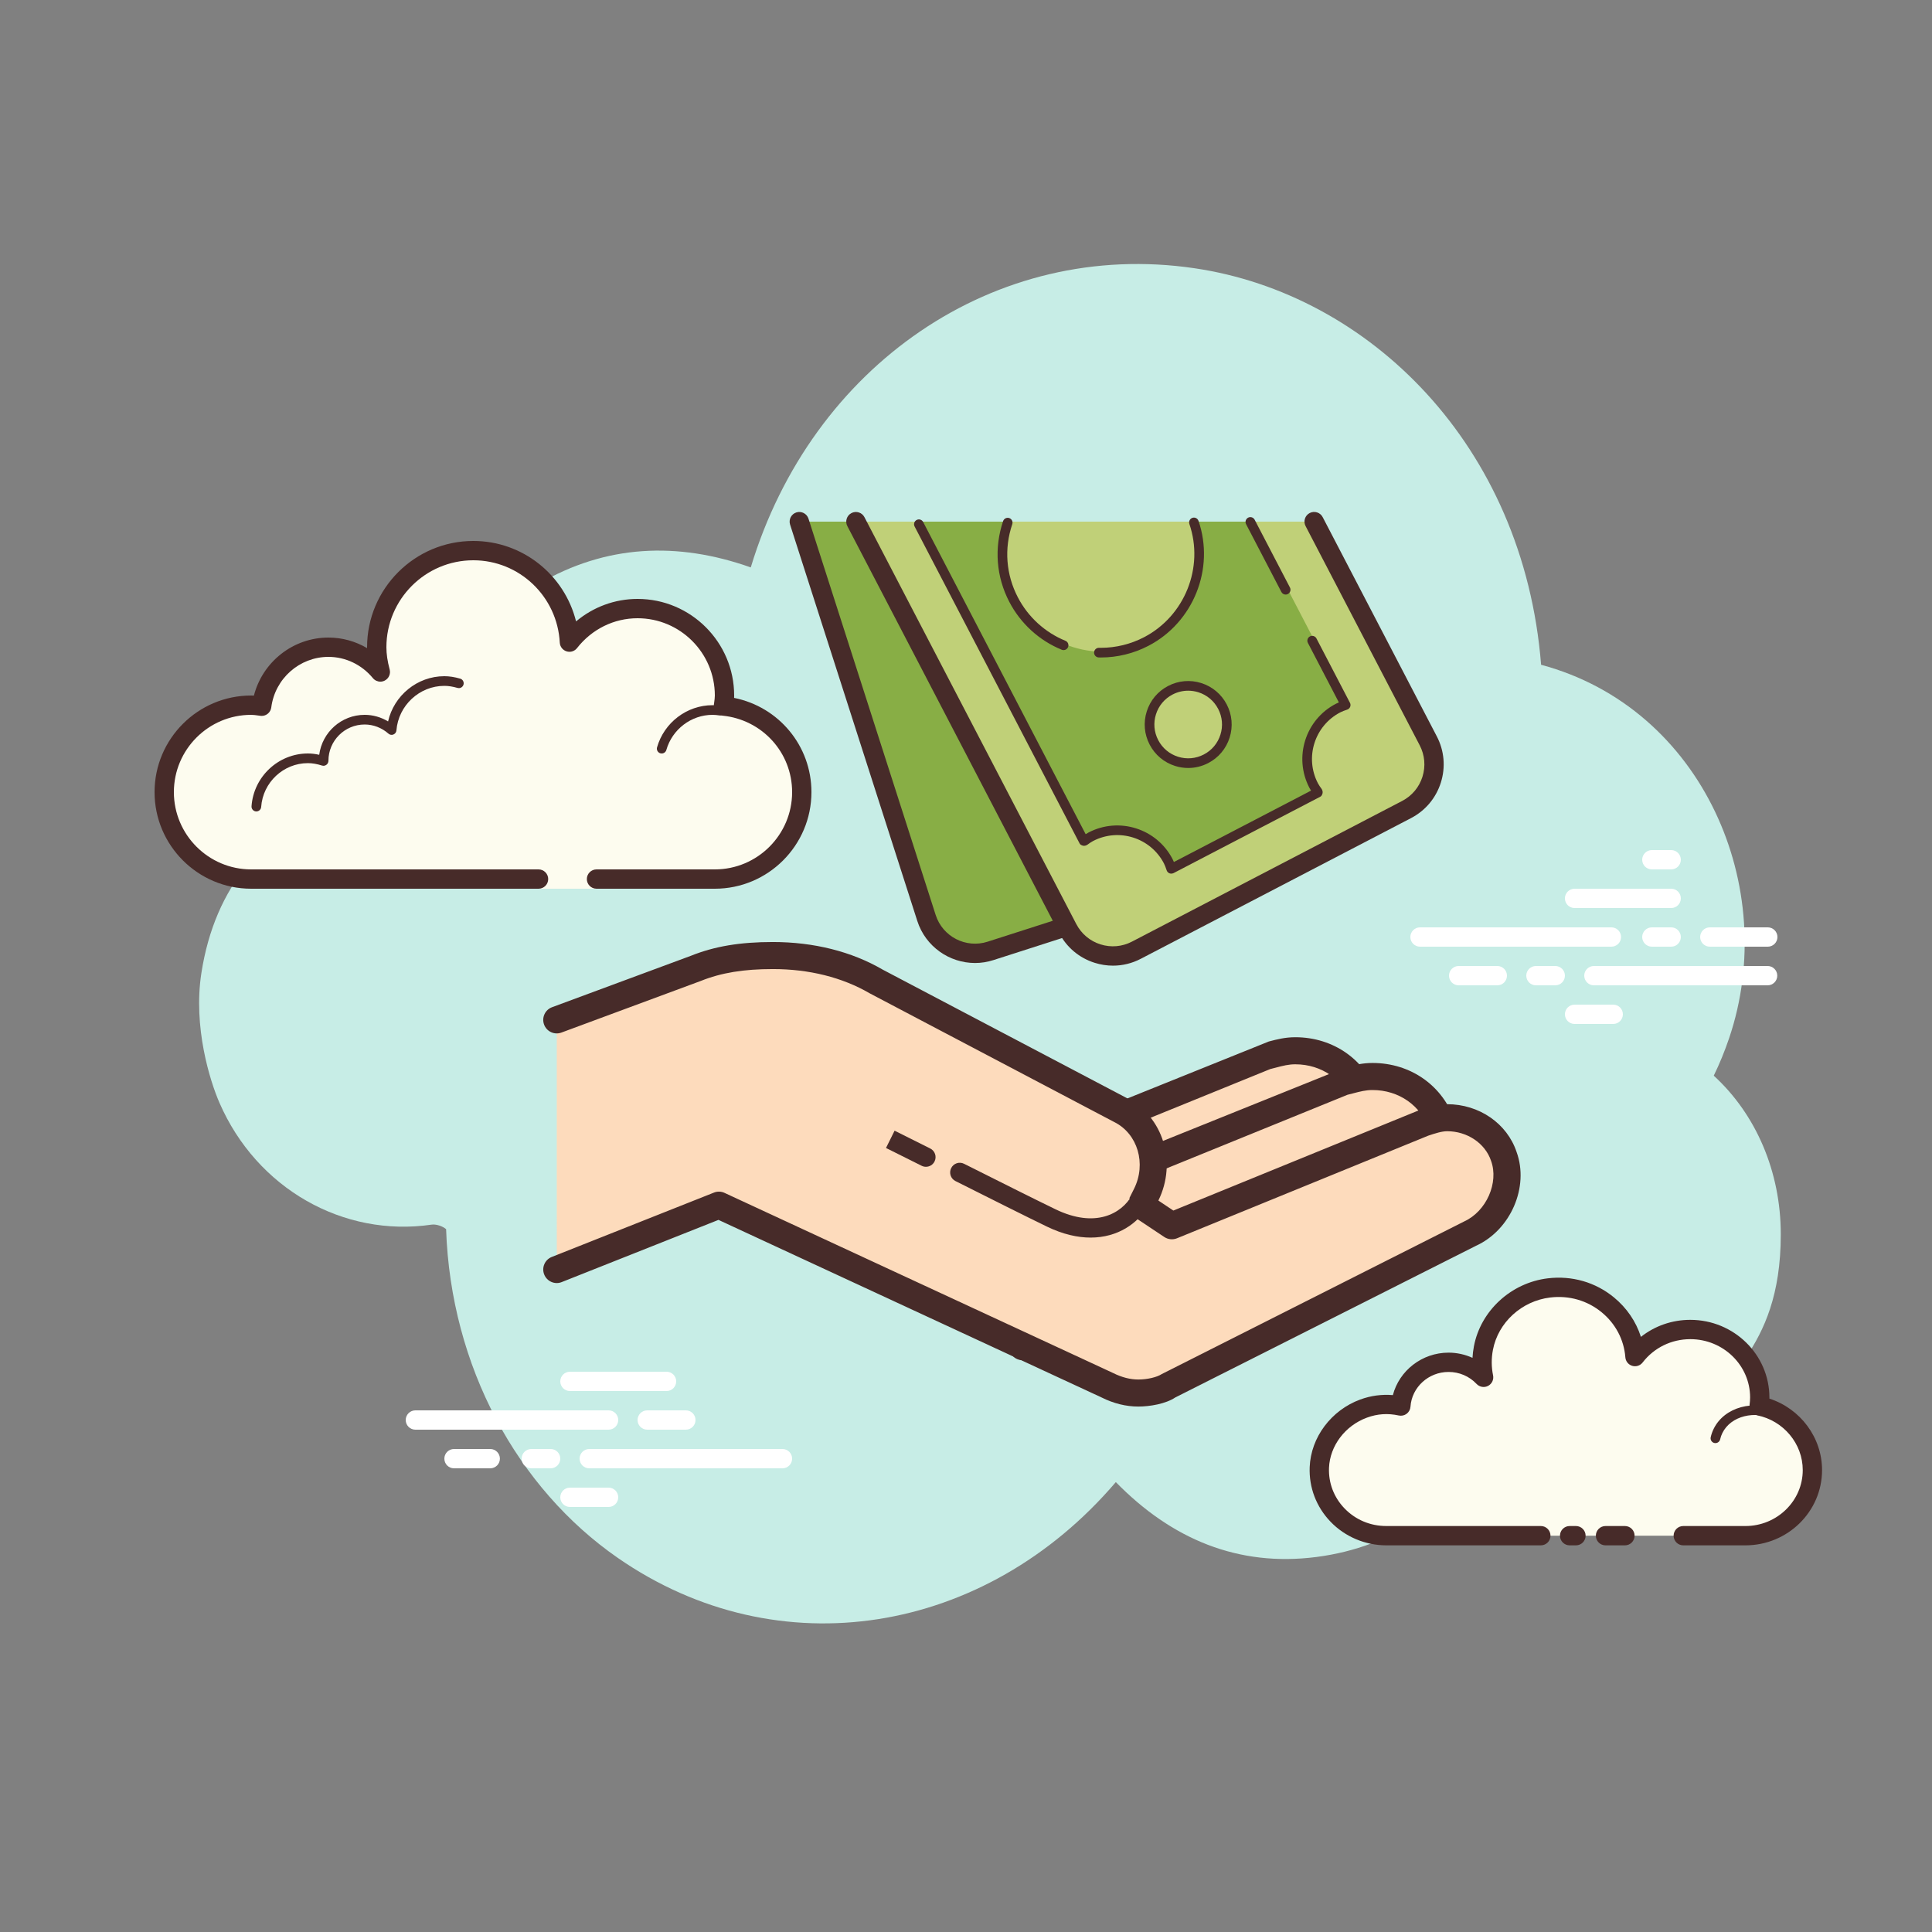 <svg xmlns="http://www.w3.org/2000/svg" viewBox="0 0 100 100"><rect x="0" y="0" width="100" height="100" fill="#808080" stroke="none"/><path fill="#c7ede6" d="M88.704,55.677c0.3-0.616,0.566-1.264,0.796-1.943c2.633-7.77-1.349-17.078-9.733-19.325 C78.86,23.026,70.86,15.216,61.826,13.884c-10.341-1.525-19.814,5.044-22.966,15.485c-3.799-1.346-7.501-1.182-10.99,0.857 c-1.583,0.732-3.031,1.812-4.33,3.233c-1.907,2.086-3.147,4.719-3.652,7.495c-0.748,0.118-1.483,0.236-2.176,0.484 c-4.04,1.449-6.589,4.431-7.288,8.923c-0.435,2.797,0.443,5.587,0.933,6.714c1.935,4.455,6.422,6.98,10.981,6.312 c0.227-0.033,0.557,0.069,0.752,0.233c0.241,7.12,3.698,13.417,8.884,17.014c8.321,5.772,19.027,3.994,25.781-3.921 c2.894,2.96,6.338,4.398,10.384,3.876c4.023-0.519,7.147-2.739,9.426-6.349c1.053,0.283,2.051,0.691,3.083,0.804 c4.042,0.442,7.324-1.165,9.732-4.8c0.922-1.391,1.793-3.194,1.793-6.354C92.174,60.634,90.88,57.667,88.704,55.677z"/><path fill="#fff" d="M83.405,49H73.5c-0.276,0-0.5-0.224-0.5-0.5s0.224-0.5,0.5-0.5h9.905c0.276,0,0.5,0.224,0.5,0.5 S83.682,49,83.405,49z M86.5,49h-1c-0.276,0-0.5-0.224-0.5-0.5s0.224-0.5,0.5-0.5h1c0.276,0,0.5,0.224,0.5,0.5S86.777,49,86.5,49z M91.491,51H82.5c-0.276,0-0.5-0.224-0.5-0.5s0.224-0.5,0.5-0.5h8.991c0.276,0,0.5,0.224,0.5,0.5S91.767,51,91.491,51z M80.5,51h-1 c-0.276,0-0.5-0.224-0.5-0.5s0.224-0.5,0.5-0.5h1c0.276,0,0.5,0.224,0.5,0.5S80.777,51,80.5,51z M77.5,51h-2 c-0.276,0-0.5-0.224-0.5-0.5s0.224-0.5,0.5-0.5h2c0.276,0,0.5,0.224,0.5,0.5S77.777,51,77.5,51z M83.5,53h-2 c-0.276,0-0.5-0.224-0.5-0.5s0.224-0.5,0.5-0.5h2c0.276,0,0.5,0.224,0.5,0.5S83.776,53,83.5,53z M86.5,44c-0.177,0-0.823,0-1,0 c-0.276,0-0.5,0.224-0.5,0.5s0.224,0.5,0.5,0.5c0.177,0,0.823,0,1,0c0.276,0,0.5-0.224,0.5-0.5S86.776,44,86.5,44z M86.5,46 c-0.177,0-4.823,0-5,0c-0.276,0-0.5,0.224-0.5,0.5s0.224,0.5,0.5,0.5c0.177,0,4.823,0,5,0c0.276,0,0.5-0.224,0.5-0.5 S86.776,46,86.5,46z M91.5,48c-0.177,0-2.823,0-3,0c-0.276,0-0.5,0.224-0.5,0.5s0.224,0.5,0.5,0.5c0.177,0,2.823,0,3,0 c0.276,0,0.5-0.224,0.5-0.5S91.776,48,91.5,48z"/><path fill="#fff" d="M31.5,74h-10c-0.276,0-0.5-0.224-0.5-0.5s0.224-0.5,0.5-0.5h10c0.276,0,0.5,0.224,0.5,0.5 S31.776,74,31.5,74z M35.5,74h-2c-0.276,0-0.5-0.224-0.5-0.5s0.224-0.5,0.5-0.5h2c0.276,0,0.5,0.224,0.5,0.5S35.776,74,35.5,74z M40.5,76h-10c-0.276,0-0.5-0.224-0.5-0.5s0.224-0.5,0.5-0.5h10c0.276,0,0.5,0.224,0.5,0.5S40.777,76,40.5,76z M28.5,76h-1 c-0.276,0-0.5-0.224-0.5-0.5s0.224-0.5,0.5-0.5h1c0.276,0,0.5,0.224,0.5,0.5S28.776,76,28.5,76z M25.375,76H23.5 c-0.276,0-0.5-0.224-0.5-0.5s0.224-0.5,0.5-0.5h1.875c0.276,0,0.5,0.224,0.5,0.5S25.651,76,25.375,76z M34.5,72h-5 c-0.276,0-0.5-0.224-0.5-0.5s0.224-0.5,0.5-0.5h5c0.276,0,0.5,0.224,0.5,0.5S34.777,72,34.5,72z M31.5,78h-2 c-0.276,0-0.5-0.224-0.5-0.5s0.224-0.5,0.5-0.5h2c0.276,0,0.5,0.224,0.5,0.5S31.776,78,31.5,78z"/><path fill="#fddbbc" d="M52.926,69.705l15.584-7.859c1.732-0.799,2.797-3.064,2.131-4.928 c-0.533-1.598-1.998-2.531-3.596-2.531c-0.533,0-0.932,0.133-1.465,0.266l-12.787,5.195"/><path fill="#472b29" d="M52.928,70.405c-0.256,0-0.503-0.141-0.626-0.385c-0.174-0.346-0.035-0.767,0.31-0.94l15.584-7.859 c1.467-0.677,2.308-2.61,1.787-4.067c-0.42-1.261-1.571-2.066-2.938-2.066c-0.349,0-0.63,0.073-1.019,0.175l-0.277,0.071 l-12.692,5.163c-0.36,0.147-0.767-0.026-0.912-0.385s0.026-0.767,0.385-0.912l13.145-5.293c0.433-0.112,0.843-0.22,1.371-0.22 c1.979,0,3.652,1.182,4.261,3.011c0.768,2.147-0.376,4.803-2.502,5.784L53.242,70.33C53.141,70.381,53.033,70.405,52.928,70.405z"/><path fill="#fddbbc" d="M56.922,71.037l15.584-7.859c1.732-0.799,2.797-3.064,2.131-4.928 c-0.533-1.598-1.998-2.531-3.596-2.531c-0.533,0-0.932,0.133-1.465,0.266L56.789,61.18"/><path fill="#472b29" d="M56.923,71.737c-0.257,0-0.503-0.141-0.626-0.385c-0.174-0.346-0.035-0.767,0.31-0.94l15.585-7.859 c1.467-0.677,2.308-2.61,1.787-4.067c-0.421-1.261-1.572-2.066-2.938-2.066c-0.349,0-0.63,0.073-1.019,0.175l-0.277,0.071 l-12.692,5.163c-0.359,0.146-0.767-0.027-0.912-0.385c-0.146-0.358,0.026-0.767,0.385-0.912l13.145-5.293 c0.433-0.112,0.843-0.22,1.371-0.22c1.979,0,3.651,1.182,4.261,3.01c0.768,2.148-0.376,4.804-2.502,5.785l-15.563,7.849 C57.136,71.713,57.028,71.737,56.923,71.737z"/><path fill="#fddbbc" d="M28.818,52.789l7.193-2.664c1.332-0.533,2.664-0.666,3.996-0.666c1.865,0,3.73,0.4,5.328,1.332 l12.654,6.66c1.598,0.799,2.131,2.797,1.332,4.396l-0.266,0.533l1.598,1.066l13.053-5.328c0.4-0.133,0.799-0.266,1.199-0.266 c1.332,0,2.531,0.799,2.93,1.998c0.533,1.465-0.266,3.33-1.732,3.996l-15.584,7.859c-0.4,0.266-1.066,0.4-1.598,0.4 s-1.066-0.133-1.598-0.4L37.21,62.381l-8.391,3.33"/><path fill="#472b29" d="M58.92,72.803c-0.639,0-1.281-0.159-1.91-0.474l-19.822-9.188l-8.112,3.219 c-0.355,0.146-0.766-0.032-0.908-0.393c-0.143-0.359,0.033-0.766,0.393-0.908l8.392-3.33c0.177-0.072,0.377-0.067,0.552,0.016 l20.113,9.324c0.452,0.225,0.884,0.334,1.304,0.334c0.456,0,0.965-0.118,1.211-0.282l15.656-7.901 c1.147-0.522,1.798-2.009,1.389-3.132c-0.304-0.912-1.235-1.536-2.271-1.536c-0.287,0-0.623,0.111-0.979,0.229l-13.009,5.313 c-0.214,0.086-0.458,0.063-0.653-0.066l-1.599-1.065c-0.293-0.195-0.396-0.579-0.237-0.896l0.267-0.533 c0.649-1.299,0.192-2.85-1.02-3.456L45.008,51.41c-1.413-0.823-3.134-1.251-5.002-1.251c-1.519,0-2.671,0.189-3.735,0.615 l-7.21,2.671c-0.361,0.136-0.766-0.05-0.899-0.413c-0.135-0.362,0.051-0.766,0.413-0.899l7.193-2.664 c1.221-0.489,2.532-0.71,4.238-0.71c2.116,0,4.08,0.494,5.681,1.428l12.628,6.645c1.883,0.942,2.622,3.322,1.642,5.308 l0.775,0.518l12.709-5.188c0.469-0.157,0.95-0.317,1.464-0.317c1.656,0,3.101,0.995,3.594,2.476 c0.657,1.806-0.305,4.037-2.105,4.855l-15.559,7.847C60.334,72.667,59.505,72.803,58.92,72.803z"/><path fill="#fddbbc" d="M47.925,59.893c-0.728-0.367-1.843-0.921-1.843-0.921"/><path fill="#472b29" d="M47.926,60.393c-0.076,0-0.152-0.017-0.225-0.054l-1.842-0.92l0.445-0.895l1.846,0.922 c0.247,0.124,0.346,0.424,0.222,0.671C48.285,60.292,48.108,60.393,47.926,60.393z"/><g><path fill="#fddbbc" d="M59.022,62.12c-0.653,1.152-2.289,2.043-4.607,0.921c-0.996-0.482-3.048-1.509-4.735-2.357"/><path fill="#472b29" d="M56.45,64.057c-0.678,0-1.436-0.17-2.254-0.565c-0.997-0.482-3.052-1.511-4.741-2.36 c-0.247-0.124-0.346-0.424-0.222-0.671c0.122-0.248,0.424-0.349,0.671-0.222c1.684,0.846,3.732,1.872,4.728,2.353 c2.055,0.996,3.415,0.234,3.955-0.717c0.136-0.243,0.442-0.329,0.681-0.188c0.24,0.136,0.325,0.44,0.188,0.681 C58.909,63.332,57.85,64.057,56.45,64.057z"/></g><g><path fill="#fdfcef" d="M87.126,79.487c1.71,0,3.194,0,3.215,0c1.916,0,3.469-1.52,3.469-3.396 c0-1.636-1.182-3.001-2.756-3.323c0.018-0.143,0.031-0.288,0.031-0.436c0-1.942-1.609-3.517-3.593-3.517 c-1.172,0-2.209,0.551-2.865,1.401c-0.168-2.162-2.141-3.83-4.45-3.554c-1.688,0.202-3.084,1.479-3.395,3.116 c-0.1,0.525-0.089,1.034,0.01,1.512c-0.453-0.477-1.097-0.777-1.814-0.777c-1.313,0-2.385,1.001-2.47,2.265 c-0.596-0.129-1.245-0.121-1.928,0.13c-1.306,0.48-2.236,1.683-2.29,3.047c-0.077,1.937,1.504,3.532,3.467,3.532 c0.149,0,0.673,0,0.794,0h7.204 M81.245,79.487h0.327"/><path fill="#472b29" d="M90.341,79.987h-3.215c-0.276,0-0.5-0.224-0.5-0.5s0.224-0.5,0.5-0.5h3.215 c1.637,0,2.969-1.299,2.969-2.896c0-1.363-0.991-2.554-2.356-2.833c-0.256-0.052-0.429-0.293-0.396-0.552 c0.016-0.123,0.027-0.247,0.027-0.374c0-1.664-1.388-3.017-3.093-3.017c-0.977,0-1.877,0.44-2.47,1.207 c-0.126,0.164-0.341,0.233-0.539,0.173c-0.198-0.059-0.339-0.234-0.355-0.44c-0.071-0.913-0.507-1.741-1.227-2.332 c-0.742-0.609-1.687-0.883-2.665-0.764c-1.475,0.177-2.694,1.292-2.963,2.712c-0.084,0.443-0.081,0.887,0.008,1.317 c0.046,0.219-0.06,0.441-0.257,0.545c-0.198,0.104-0.44,0.063-0.595-0.099c-0.38-0.401-0.896-0.622-1.452-0.622 c-1.038,0-1.903,0.79-1.971,1.799c-0.01,0.145-0.082,0.278-0.198,0.366c-0.116,0.088-0.265,0.119-0.406,0.089 c-0.573-0.125-1.111-0.087-1.65,0.111c-1.129,0.415-1.917,1.459-1.963,2.598c-0.031,0.782,0.252,1.526,0.799,2.096 c0.568,0.591,1.337,0.916,2.167,0.916h7.998c0.276,0,0.5,0.224,0.5,0.5s-0.224,0.5-0.5,0.5h-7.998 c-1.089,0-2.142-0.446-2.888-1.224c-0.737-0.767-1.12-1.771-1.078-2.828c0.061-1.538,1.113-2.943,2.617-3.496 c0.548-0.201,1.115-0.276,1.688-0.228c0.332-1.268,1.507-2.198,2.882-2.198c0.431,0,0.854,0.094,1.24,0.269 c0.011-0.199,0.035-0.397,0.073-0.597c0.35-1.844,1.924-3.291,3.827-3.519c1.249-0.149,2.462,0.2,3.418,0.984 c0.668,0.548,1.147,1.254,1.399,2.047c0.717-0.568,1.61-0.882,2.557-0.882c2.257,0,4.093,1.802,4.093,4.017c0,0.02,0,0.04,0,0.06 c1.603,0.52,2.726,2.011,2.726,3.7C94.31,78.239,92.53,79.987,90.341,79.987z M81.571,79.987h-0.327c-0.276,0-0.5-0.224-0.5-0.5 s0.224-0.5,0.5-0.5h0.327c0.276,0,0.5,0.224,0.5,0.5S81.847,79.987,81.571,79.987z"/><path fill="#472b29" d="M88.79,74.695c-0.018,0-0.036-0.002-0.055-0.006c-0.135-0.03-0.219-0.164-0.189-0.299 c0.035-0.153,0.087-0.301,0.157-0.441c0.555-1.123,2.084-1.537,3.409-0.924c0.125,0.058,0.18,0.207,0.122,0.332 s-0.206,0.179-0.332,0.122c-1.081-0.501-2.315-0.19-2.751,0.692c-0.052,0.104-0.091,0.214-0.116,0.328 C89.008,74.615,88.905,74.695,88.79,74.695z"/><path fill="#472b29" d="M84.106,79.987h-1.005c-0.276,0-0.5-0.224-0.5-0.5s0.224-0.5,0.5-0.5h1.005 c0.276,0,0.5,0.224,0.5,0.5S84.382,79.987,84.106,79.987z"/></g><g><path fill="#88ae45" d="M63.466,27H41.37l6.585,20.514c0.445,1.386,1.93,2.149,3.316,1.705L66.282,44.4 c1.386-0.445,2.15-1.93,1.705-3.316L63.466,27z"/><path fill="#472b29" d="M50.468,49.845c-1.327,0-2.563-0.849-2.989-2.178l-6.584-20.514 c-0.084-0.263,0.061-0.544,0.323-0.629c0.264-0.085,0.545,0.061,0.629,0.323l6.584,20.514c0.36,1.122,1.565,1.741,2.688,1.381 l15.011-4.818c1.122-0.36,1.741-1.566,1.381-2.688c-0.084-0.263,0.061-0.544,0.323-0.629c0.264-0.084,0.545,0.061,0.629,0.323 c0.528,1.647-0.381,3.417-2.028,3.945l-15.011,4.818C51.106,49.797,50.785,49.845,50.468,49.845z"/><path fill="#c0d078" d="M68.021,27H44.302l10.964,21.061c0.672,1.292,2.264,1.793,3.556,1.121l13.985-7.28 c1.292-0.672,1.794-2.264,1.121-3.556L68.021,27z"/><path fill="#88ae45" d="M47.611,27l8.586,16.495c0.115-0.083,0.228-0.167,0.357-0.234c1.455-0.758,3.249-0.192,4.006,1.263 c0.067,0.129,0.111,0.263,0.158,0.396l7.603-3.958c-0.082-0.115-0.167-0.228-0.234-0.356c-0.757-1.455-0.192-3.249,1.263-4.006 c0.129-0.067,0.263-0.111,0.396-0.158L64.831,27H47.611z"/><circle cx="61.5" cy="37.5" r="2" fill="#c0d078"/><path fill="#472b29" d="M61.503,39.751c-0.228,0-0.456-0.035-0.679-0.105c-0.573-0.181-1.042-0.574-1.319-1.107 c-0.278-0.533-0.331-1.142-0.15-1.715c0.181-0.573,0.574-1.042,1.107-1.319c0.533-0.278,1.142-0.331,1.715-0.15 c0.573,0.181,1.042,0.574,1.319,1.107c0.278,0.533,0.331,1.142,0.15,1.715c-0.181,0.573-0.574,1.042-1.107,1.319l0,0 C62.213,39.665,61.859,39.751,61.503,39.751z M61.498,35.75c-0.278,0-0.553,0.067-0.806,0.198c-0.415,0.216-0.72,0.58-0.86,1.026 c-0.141,0.446-0.099,0.919,0.117,1.334c0.216,0.415,0.58,0.72,1.026,0.861c0.446,0.141,0.919,0.099,1.334-0.117l0,0 c0.415-0.216,0.72-0.58,0.86-1.026c0.141-0.446,0.099-0.919-0.117-1.334c-0.216-0.415-0.58-0.72-1.026-0.861 C61.853,35.777,61.675,35.75,61.498,35.75z"/><path fill="#472b29" d="M60.624,45.219c-0.031,0-0.063-0.006-0.092-0.017c-0.067-0.027-0.12-0.081-0.144-0.15 c-0.054-0.154-0.09-0.261-0.144-0.364c-0.692-1.33-2.336-1.85-3.669-1.156c-0.104,0.054-0.196,0.122-0.289,0.189 c-0.059,0.042-0.153,0.07-0.222,0.054c-0.071-0.017-0.149-0.05-0.182-0.115l-8.542-16.41c-0.064-0.122-0.016-0.273,0.106-0.337 c0.121-0.063,0.273-0.017,0.337,0.106l8.411,16.158c0.05-0.032,0.099-0.061,0.15-0.088c1.574-0.82,3.522-0.206,4.344,1.369 c0.027,0.052,0.051,0.105,0.073,0.159l7.099-3.695c-0.033-0.05-0.062-0.099-0.088-0.15c-0.82-1.575-0.206-3.524,1.37-4.343 c0.052-0.027,0.105-0.051,0.158-0.073l-1.603-3.079c-0.064-0.122-0.016-0.273,0.106-0.337c0.122-0.063,0.273-0.017,0.337,0.106 l1.734,3.331c0.034,0.064,0.038,0.14,0.011,0.207c-0.027,0.067-0.081,0.12-0.15,0.144c-0.149,0.052-0.258,0.089-0.363,0.144 c-1.331,0.693-1.85,2.338-1.157,3.669c0.054,0.103,0.121,0.194,0.187,0.286c0.042,0.059,0.071,0.153,0.055,0.224 c-0.017,0.071-0.049,0.15-0.114,0.184l-7.603,3.958C60.703,45.209,60.663,45.219,60.624,45.219z"/><path fill="#472b29" d="M57.607,49.982c-0.317,0-0.636-0.049-0.947-0.147c-0.799-0.252-1.452-0.8-1.838-1.543 L43.858,27.231c-0.127-0.245-0.032-0.547,0.212-0.674c0.246-0.128,0.548-0.032,0.674,0.213L55.709,47.83 c0.264,0.506,0.708,0.879,1.252,1.051s1.123,0.121,1.629-0.143l13.984-7.28c0.506-0.264,0.88-0.708,1.052-1.253 c0.171-0.544,0.121-1.123-0.143-1.629l-5.907-11.347c-0.127-0.245-0.032-0.547,0.212-0.674c0.246-0.128,0.547-0.032,0.674,0.213 l5.907,11.347c0.387,0.743,0.461,1.592,0.209,2.391c-0.252,0.799-0.8,1.452-1.543,1.839l-13.984,7.28 C58.598,49.862,58.105,49.982,57.607,49.982z"/><path fill="#c0d078" d="M52.264,27c-0.433,1.271-0.375,2.706,0.294,3.99c1.298,2.494,4.373,3.464,6.867,2.165 c2.263-1.178,3.251-3.813,2.449-6.155H52.264z"/><path fill="#472b29" d="M55.051,33.65c-0.032,0-0.063-0.006-0.095-0.019c-1.167-0.477-2.13-1.357-2.714-2.477 c-0.679-1.304-0.792-2.789-0.321-4.182c0.044-0.131,0.187-0.201,0.317-0.157c0.131,0.044,0.201,0.186,0.157,0.317 c-0.428,1.263-0.325,2.609,0.291,3.79c0.529,1.015,1.402,1.813,2.46,2.245c0.128,0.052,0.189,0.198,0.137,0.326 C55.243,33.592,55.149,33.65,55.051,33.65z"/><path fill="#472b29" d="M56.982,34.031c-0.036,0-0.072,0-0.108-0.001c-0.138-0.003-0.248-0.117-0.245-0.255 c0.003-0.136,0.114-0.245,0.25-0.245c0.025,0,0.068,0.001,0.103,0.001c0.773,0,1.543-0.189,2.233-0.548 c2.108-1.097,3.117-3.617,2.347-5.861c-0.045-0.131,0.024-0.273,0.155-0.318c0.13-0.045,0.272,0.025,0.317,0.155 c0.85,2.476-0.263,5.256-2.589,6.467C58.686,33.823,57.836,34.031,56.982,34.031z"/><g><path fill="#472b29" d="M66.546,30.775c-0.09,0-0.177-0.049-0.222-0.135l-1.827-3.509 c-0.064-0.122-0.016-0.273,0.106-0.337c0.121-0.063,0.273-0.017,0.337,0.106l1.827,3.509c0.064,0.122,0.016,0.273-0.106,0.337 C66.625,30.766,66.585,30.775,66.546,30.775z"/></g></g><g><path fill="#fdfcef" d="M30.875,45.5c0,0,3.64,0,6.125,0s4.5-2.015,4.5-4.5c0-2.333-1.782-4.229-4.055-4.455 C37.467,36.364,37.5,36.187,37.5,36c0-2.485-2.015-4.5-4.5-4.5c-1.438,0-2.703,0.686-3.527,1.736 C29.333,30.6,27.171,28.5,24.5,28.5c-2.761,0-5,2.239-5,5c0,0.446,0.077,0.87,0.187,1.282C19.045,34.005,18.086,33.5,17,33.5 c-1.781,0-3.234,1.335-3.455,3.055C13.364,36.533,13.187,36.5,13,36.5c-2.485,0-4.5,2.015-4.5,4.5s2.015,4.5,4.5,4.5s9.5,0,9.5,0 h5.375V46h3V45.5z"/><path fill="#472b29" d="M24.5,28c-3.033,0-5.5,2.467-5.5,5.5c0,0.016,0,0.031,0,0.047C18.398,33.192,17.71,33,17,33 c-1.831,0-3.411,1.261-3.858,3.005C13.095,36.002,13.048,36,13,36c-2.757,0-5,2.243-5,5s2.243,5,5,5h14.875 c0.276,0,0.5-0.224,0.5-0.5s-0.224-0.5-0.5-0.5H13c-2.206,0-4-1.794-4-4s1.794-4,4-4c0.117,0,0.23,0.017,0.343,0.032l0.141,0.019 c0.021,0.003,0.041,0.004,0.062,0.004c0.246,0,0.462-0.185,0.495-0.437C14.232,35.125,15.504,34,17,34 c0.885,0,1.723,0.401,2.301,1.1c0.098,0.118,0.241,0.182,0.386,0.182c0.078,0,0.156-0.018,0.228-0.056 c0.209-0.107,0.314-0.346,0.254-0.573C20.054,34.218,20,33.852,20,33.5c0-2.481,2.019-4.5,4.5-4.5 c2.381,0,4.347,1.872,4.474,4.263c0.011,0.208,0.15,0.387,0.349,0.45c0.05,0.016,0.101,0.024,0.152,0.024 c0.15,0,0.296-0.069,0.392-0.192C30.638,32.563,31.779,32,33,32c2.206,0,4,1.794,4,4c0,0.117-0.017,0.23-0.032,0.343l-0.019,0.141 c-0.016,0.134,0.022,0.268,0.106,0.373c0.084,0.105,0.207,0.172,0.34,0.185C39.451,37.247,41,38.949,41,41c0,2.206-1.794,4-4,4 h-6.125c-0.276,0-0.5,0.224-0.5,0.5s0.224,0.5,0.5,0.5H37c2.757,0,5-2.243,5-5c0-2.397-1.689-4.413-4.003-4.877 C37.999,36.082,38,36.041,38,36c0-2.757-2.243-5-5-5c-1.176,0-2.293,0.416-3.183,1.164C29.219,29.76,27.055,28,24.5,28L24.5,28z"/><path fill="#472b29" d="M23,35c-1.403,0-2.609,0.999-2.913,2.341C19.72,37.119,19.301,37,18.875,37 c-1.202,0-2.198,0.897-2.353,2.068C16.319,39.022,16.126,39,15.937,39c-1.529,0-2.811,1.2-2.918,2.732 C13.01,41.87,13.114,41.99,13.251,42c0.006,0,0.012,0,0.018,0c0.13,0,0.24-0.101,0.249-0.232c0.089-1.271,1.151-2.268,2.419-2.268 c0.229,0,0.47,0.042,0.738,0.127c0.022,0.007,0.045,0.01,0.067,0.01c0.055,0,0.11-0.02,0.156-0.054 C16.962,39.537,17,39.455,17,39.375c0-1.034,0.841-1.875,1.875-1.875c0.447,0,0.885,0.168,1.231,0.473 c0.047,0.041,0.106,0.063,0.165,0.063c0.032,0,0.063-0.006,0.093-0.019c0.088-0.035,0.148-0.117,0.155-0.212 C20.623,36.512,21.712,35.5,23,35.5c0.208,0,0.425,0.034,0.682,0.107c0.023,0.007,0.047,0.01,0.07,0.01 c0.109,0,0.207-0.073,0.239-0.182c0.038-0.133-0.039-0.271-0.172-0.309C23.517,35.04,23.256,35,23,35L23,35z"/><path fill="#472b29" d="M36.883,36.5c-1.326,0-2.508,0.897-2.874,2.182c-0.038,0.133,0.039,0.271,0.172,0.309 C34.205,38.997,34.228,39,34.25,39c0.109,0,0.209-0.072,0.24-0.182C34.795,37.748,35.779,37,36.883,37 c0.117,0,0.23,0.014,0.342,0.029c0.012,0.002,0.023,0.003,0.035,0.003c0.121,0,0.229-0.092,0.246-0.217 c0.019-0.137-0.077-0.263-0.214-0.281C37.158,36.516,37.022,36.5,36.883,36.5L36.883,36.5z"/></g></svg>